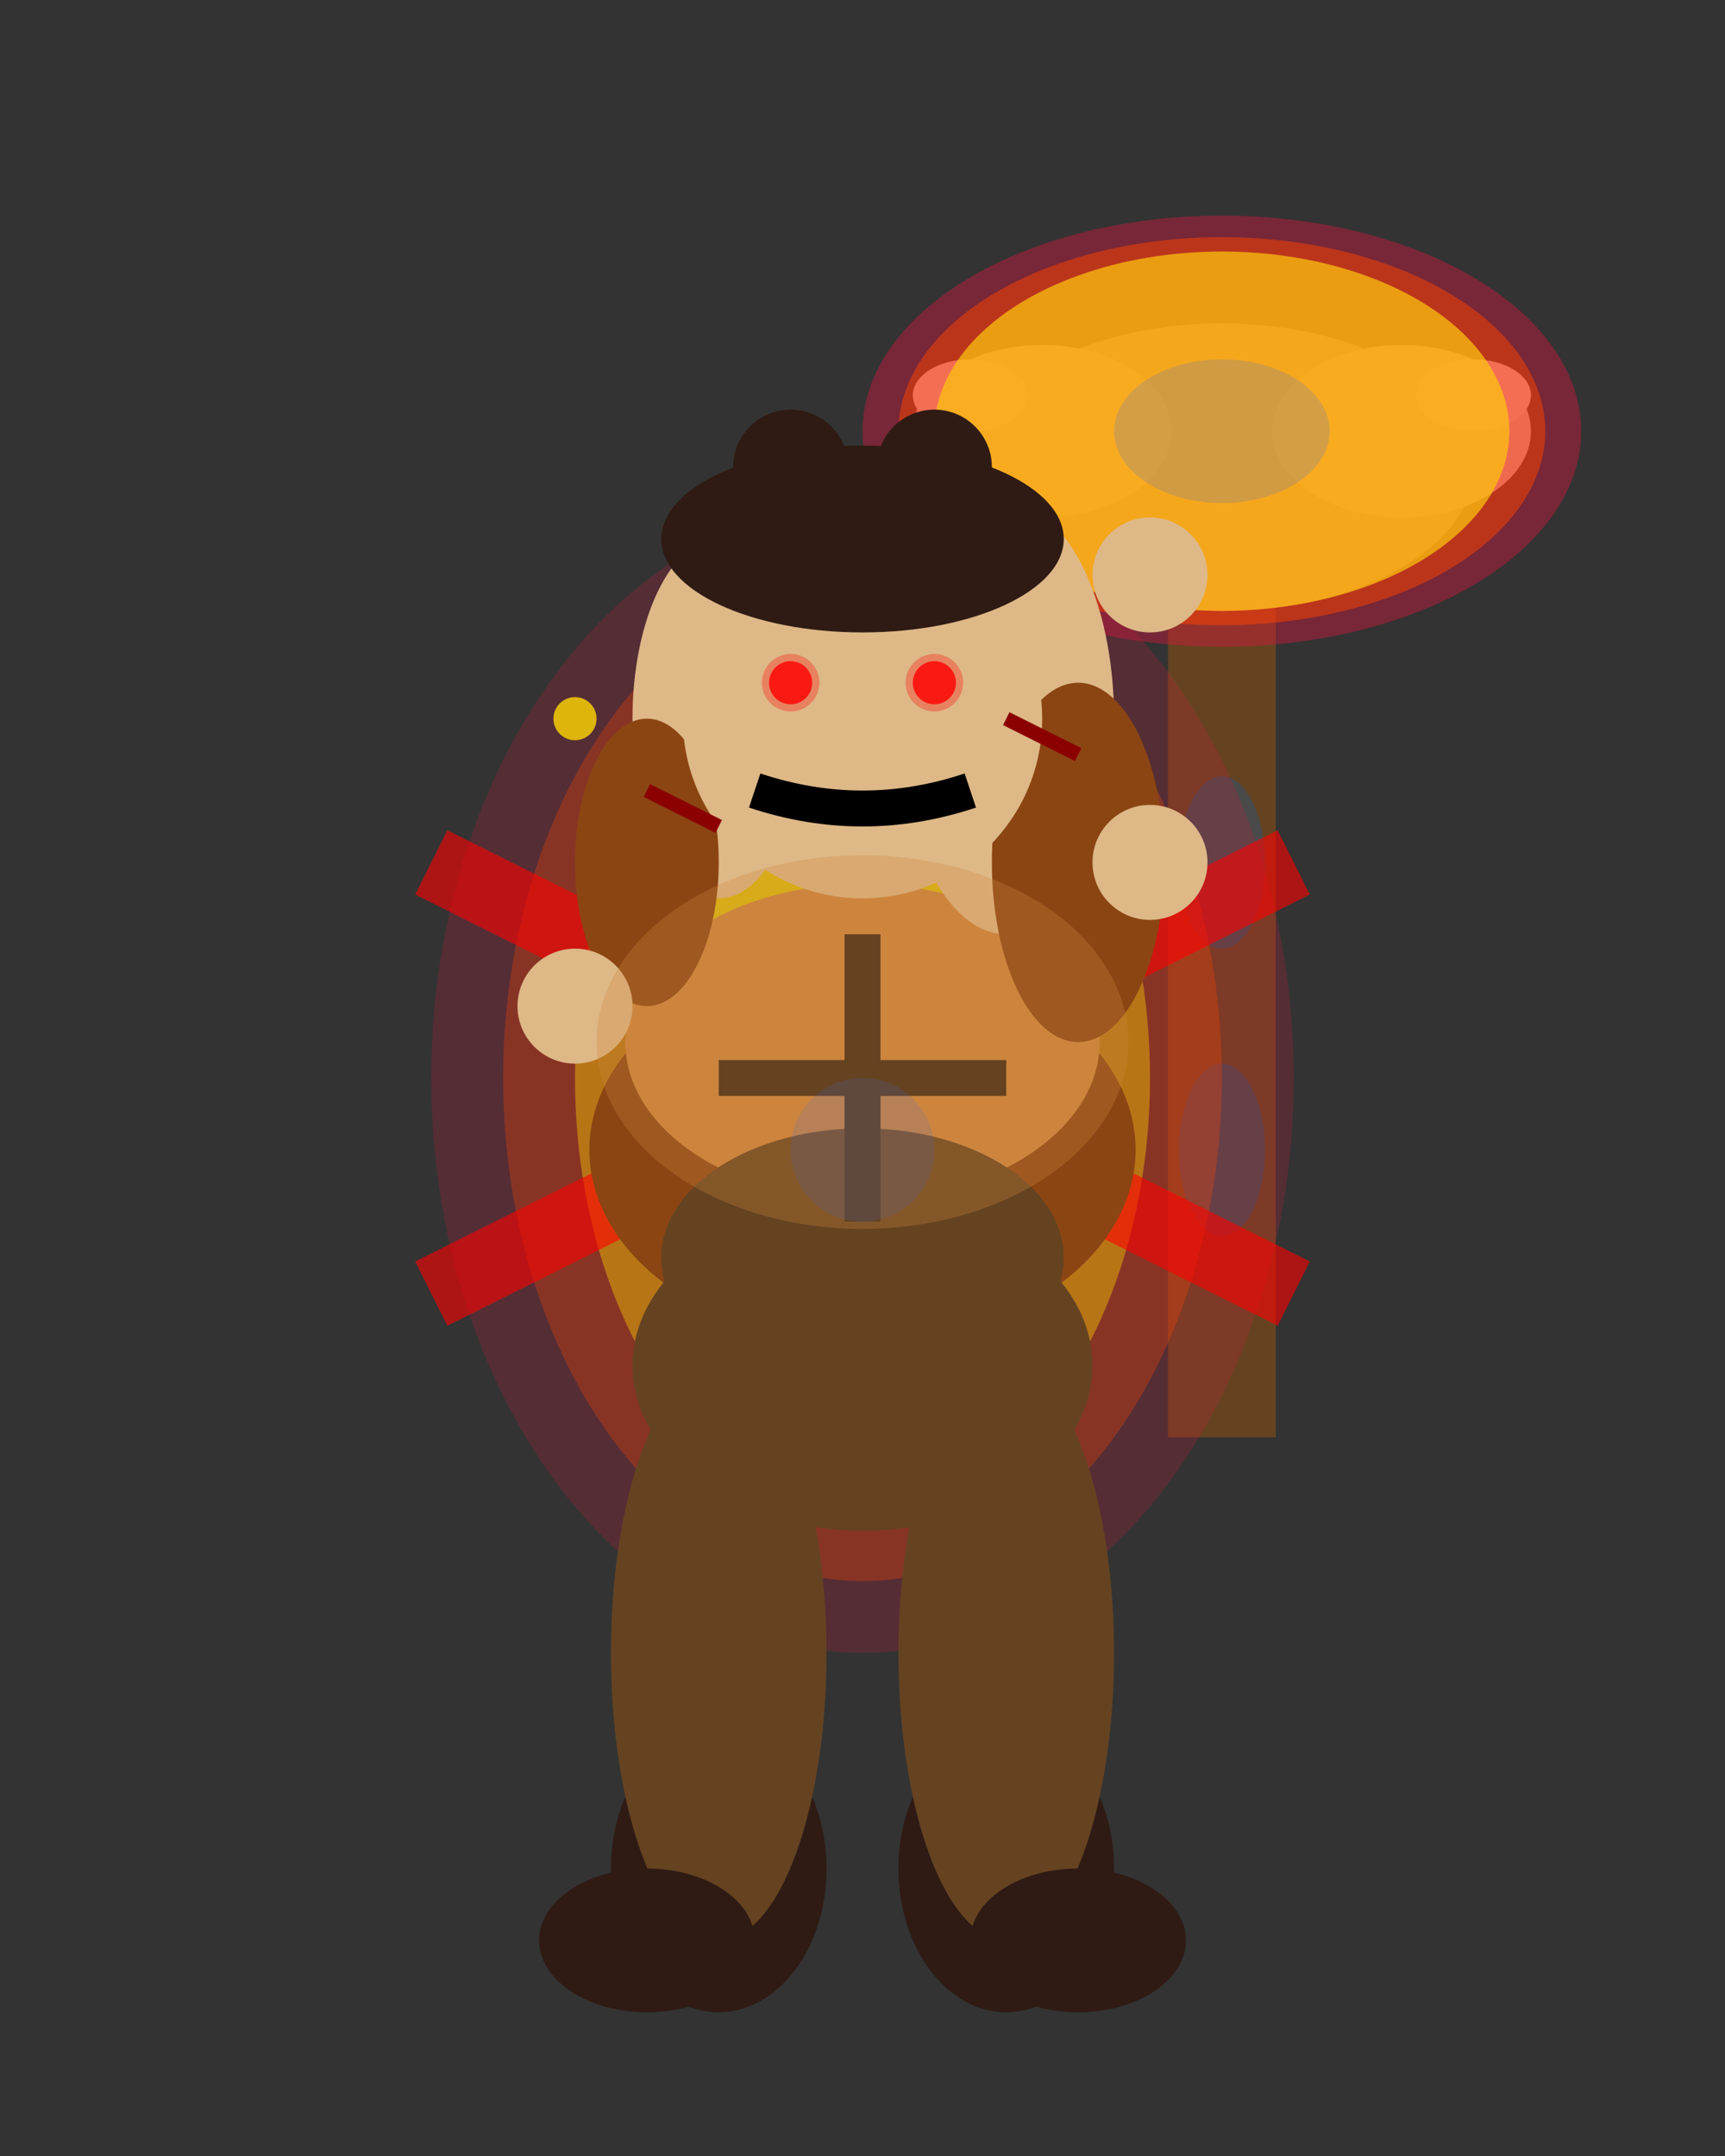 <svg width="24" height="30" viewBox="0 0 24 30" xmlns="http://www.w3.org/2000/svg">
  <rect x="0" y="0" width="24" height="30" fill="#333333" stroke="none"/>
  <!-- Berserker Special 01 - Enhanced Energy Buildup with Rage Aura -->
  
  <!-- Two-handed Battle Axe (raised for special ability) -->
  <line x1="17" y1="8" x2="17" y2="20" stroke="#654321" stroke-width="1.5"/>
  <!-- Axe Handle Grip -->
  <ellipse cx="17" cy="16" rx="0.6" ry="1.2" fill="#4A4A4A"/>
  <ellipse cx="17" cy="12" rx="0.6" ry="1.2" fill="#4A4A4A"/>
  <!-- Detailed Axe Head (Much Bigger) -->
  <ellipse cx="17" cy="6" rx="4" ry="2.5" fill="#696969"/>
  <ellipse cx="17" cy="6.5" rx="3.5" ry="2" fill="#C0C0C0"/>
  <!-- Axe Blade Edge (Larger and More Intimidating) -->
  <ellipse cx="14.5" cy="6" rx="1.8" ry="1.2" fill="#E0E0E0"/>
  <ellipse cx="19.5" cy="6" rx="1.8" ry="1.2" fill="#E0E0E0"/>
  <!-- Blade Sharp Points -->
  <ellipse cx="13.5" cy="5.5" rx="0.8" ry="0.5" fill="#F0F0F0"/>
  <ellipse cx="20.5" cy="5.5" rx="0.8" ry="0.5" fill="#F0F0F0"/>
  
  <!-- RAGE AURA BUILDUP - Multiple energy layers -->
  <ellipse cx="12" cy="15" rx="6" ry="8" fill="#DC143C" opacity="0.2"/>
  <ellipse cx="12" cy="15" rx="5" ry="7" fill="#FF4500" opacity="0.3"/>
  <ellipse cx="12" cy="15" rx="4" ry="6" fill="#FFD700" opacity="0.4"/>
  <ellipse cx="12" cy="15" rx="3" ry="5" fill="#FFFF00" opacity="0.5"/>
  
  <!-- ENERGY CRACKLING around axe -->
  <ellipse cx="17" cy="6" rx="5" ry="3" fill="#DC143C" opacity="0.4"/>
  <ellipse cx="17" cy="6" rx="4.5" ry="2.7" fill="#FF4500" opacity="0.5"/>
  <ellipse cx="17" cy="6" rx="4" ry="2.5" fill="#FFD700" opacity="0.6"/>
  
  <!-- POWER LINES radiating from berserker -->
  <line x1="12" y1="15" x2="6" y2="12" stroke="#FF0000" stroke-width="1" opacity="0.6"/>
  <line x1="12" y1="15" x2="18" y2="12" stroke="#FF0000" stroke-width="1" opacity="0.6"/>
  <line x1="12" y1="15" x2="6" y2="18" stroke="#FF0000" stroke-width="1" opacity="0.6"/>
  <line x1="12" y1="15" x2="18" y2="18" stroke="#FF0000" stroke-width="1" opacity="0.6"/>
  
  <!-- ENERGY SPARKS -->
  <circle cx="8" cy="10" r="0.3" fill="#FFD700" opacity="0.8"/>
  <circle cx="16" cy="8" r="0.2" fill="#FF4500" opacity="0.7"/>
  <circle cx="14" cy="20" r="0.3" fill="#DC143C" opacity="0.6"/>
  <circle cx="10" cy="18" r="0.2" fill="#FFFF00" opacity="0.8"/>
  
  <!-- Berserker Tunic (tensed for special ability) -->
  <ellipse cx="12" cy="16" rx="3.8" ry="2.7" fill="#8B4513"/>
  <ellipse cx="12" cy="14.5" rx="3.3" ry="2.2" fill="#CD853F"/>
  
  <!-- Muscular Arms (raising axe for special) -->
  <!-- Right arm (axe holding - raising) -->
  <ellipse cx="14" cy="10" rx="1.5" ry="3" fill="#DEB887"/>
  <ellipse cx="15" cy="12" rx="1.2" ry="2.5" fill="#8B4513"/>
  
  <!-- Left arm (assisting special) -->
  <ellipse cx="10" cy="10" rx="1.2" ry="2.5" fill="#DEB887"/>
  <ellipse cx="9" cy="12" rx="1" ry="2" fill="#8B4513"/>
  
  <!-- Hands (gripping axe for special) -->
  <circle cx="16" cy="8" r="0.8" fill="#DEB887"/>
  <circle cx="16" cy="12" r="0.8" fill="#DEB887"/>
  <circle cx="8" cy="14" r="0.8" fill="#DEB887"/>
  
  <!-- Head (focused on special) -->
  <circle cx="12" cy="10" r="2.5" fill="#DEB887"/>
  
  <!-- Glowing Eyes (rage building) -->
  <circle cx="11" cy="9.5" r="0.3" fill="#FF0000" opacity="0.8"/>
  <circle cx="13" cy="9.5" r="0.3" fill="#FF0000" opacity="0.8"/>
  <circle cx="11" cy="9.5" r="0.4" fill="#FF0000" opacity="0.3"/>
  <circle cx="13" cy="9.5" r="0.4" fill="#FF0000" opacity="0.3"/>
  
  <!-- Focused Mouth -->
  <path d="M 10.5 11 Q 12 11.5 13.5 11" stroke="#000" stroke-width="0.5" fill="none"/>
  
  <!-- Wild Hair (dark, distinct from clothing) -->
  <ellipse cx="12" cy="7.5" rx="2.8" ry="1.3" fill="#2F1B14"/>
  <ellipse cx="11" cy="6.5" rx="0.8" ry="0.8" fill="#2F1B14"/>
  <ellipse cx="13" cy="6.5" rx="0.8" ry="0.8" fill="#2F1B14"/>
  
  <!-- Berserker Pants (distinct from tunic) -->
  <ellipse cx="12" cy="19" rx="3.2" ry="2.3" fill="#654321"/>
  <ellipse cx="12" cy="17.5" rx="2.8" ry="1.8" fill="#654321"/>
  
  <!-- Strong Boots (dark brown) -->
  <ellipse cx="10" cy="26" rx="1.5" ry="2" fill="#2F1B14"/>
  <ellipse cx="14" cy="26" rx="1.5" ry="2" fill="#2F1B14"/>
  
  <!-- Breathing effect (subtle) -->
  <ellipse cx="12" cy="14.5" rx="3.7" ry="2.6" fill="#CD853F" opacity="0.3"/>
  
  <!-- Legs (planted firmly) -->
  <ellipse cx="10" cy="23" rx="1.5" ry="4" fill="#654321"/>
  <ellipse cx="14" cy="23" rx="1.5" ry="4" fill="#654321"/>
  
  <!-- Feet (stable stance) -->
  <ellipse cx="9" cy="27" rx="1.5" ry="1" fill="#2F1B14"/>
  <ellipse cx="15" cy="27" rx="1.5" ry="1" fill="#2F1B14"/>
  
  <!-- Subtle Leather Armor Details -->
  <line x1="12" y1="13" x2="12" y2="17" stroke="#654321" stroke-width="0.5"/>
  <line x1="10" y1="15" x2="14" y2="15" stroke="#654321" stroke-width="0.5"/>
  
  <!-- Battle Scars (minimal) -->
  <line x1="9" y1="11" x2="10" y2="11.5" stroke="#8B0000" stroke-width="0.2"/>
  <line x1="14" y1="10" x2="15" y2="10.5" stroke="#8B0000" stroke-width="0.2"/>
  
  <!-- Initial Blue Energy (subtle) -->
  <ellipse cx="17" cy="6" rx="1.5" ry="1" fill="#4169E1" opacity="0.2"/>
  <circle cx="12" cy="16" r="1" fill="#4169E1" opacity="0.15"/>
</svg> 